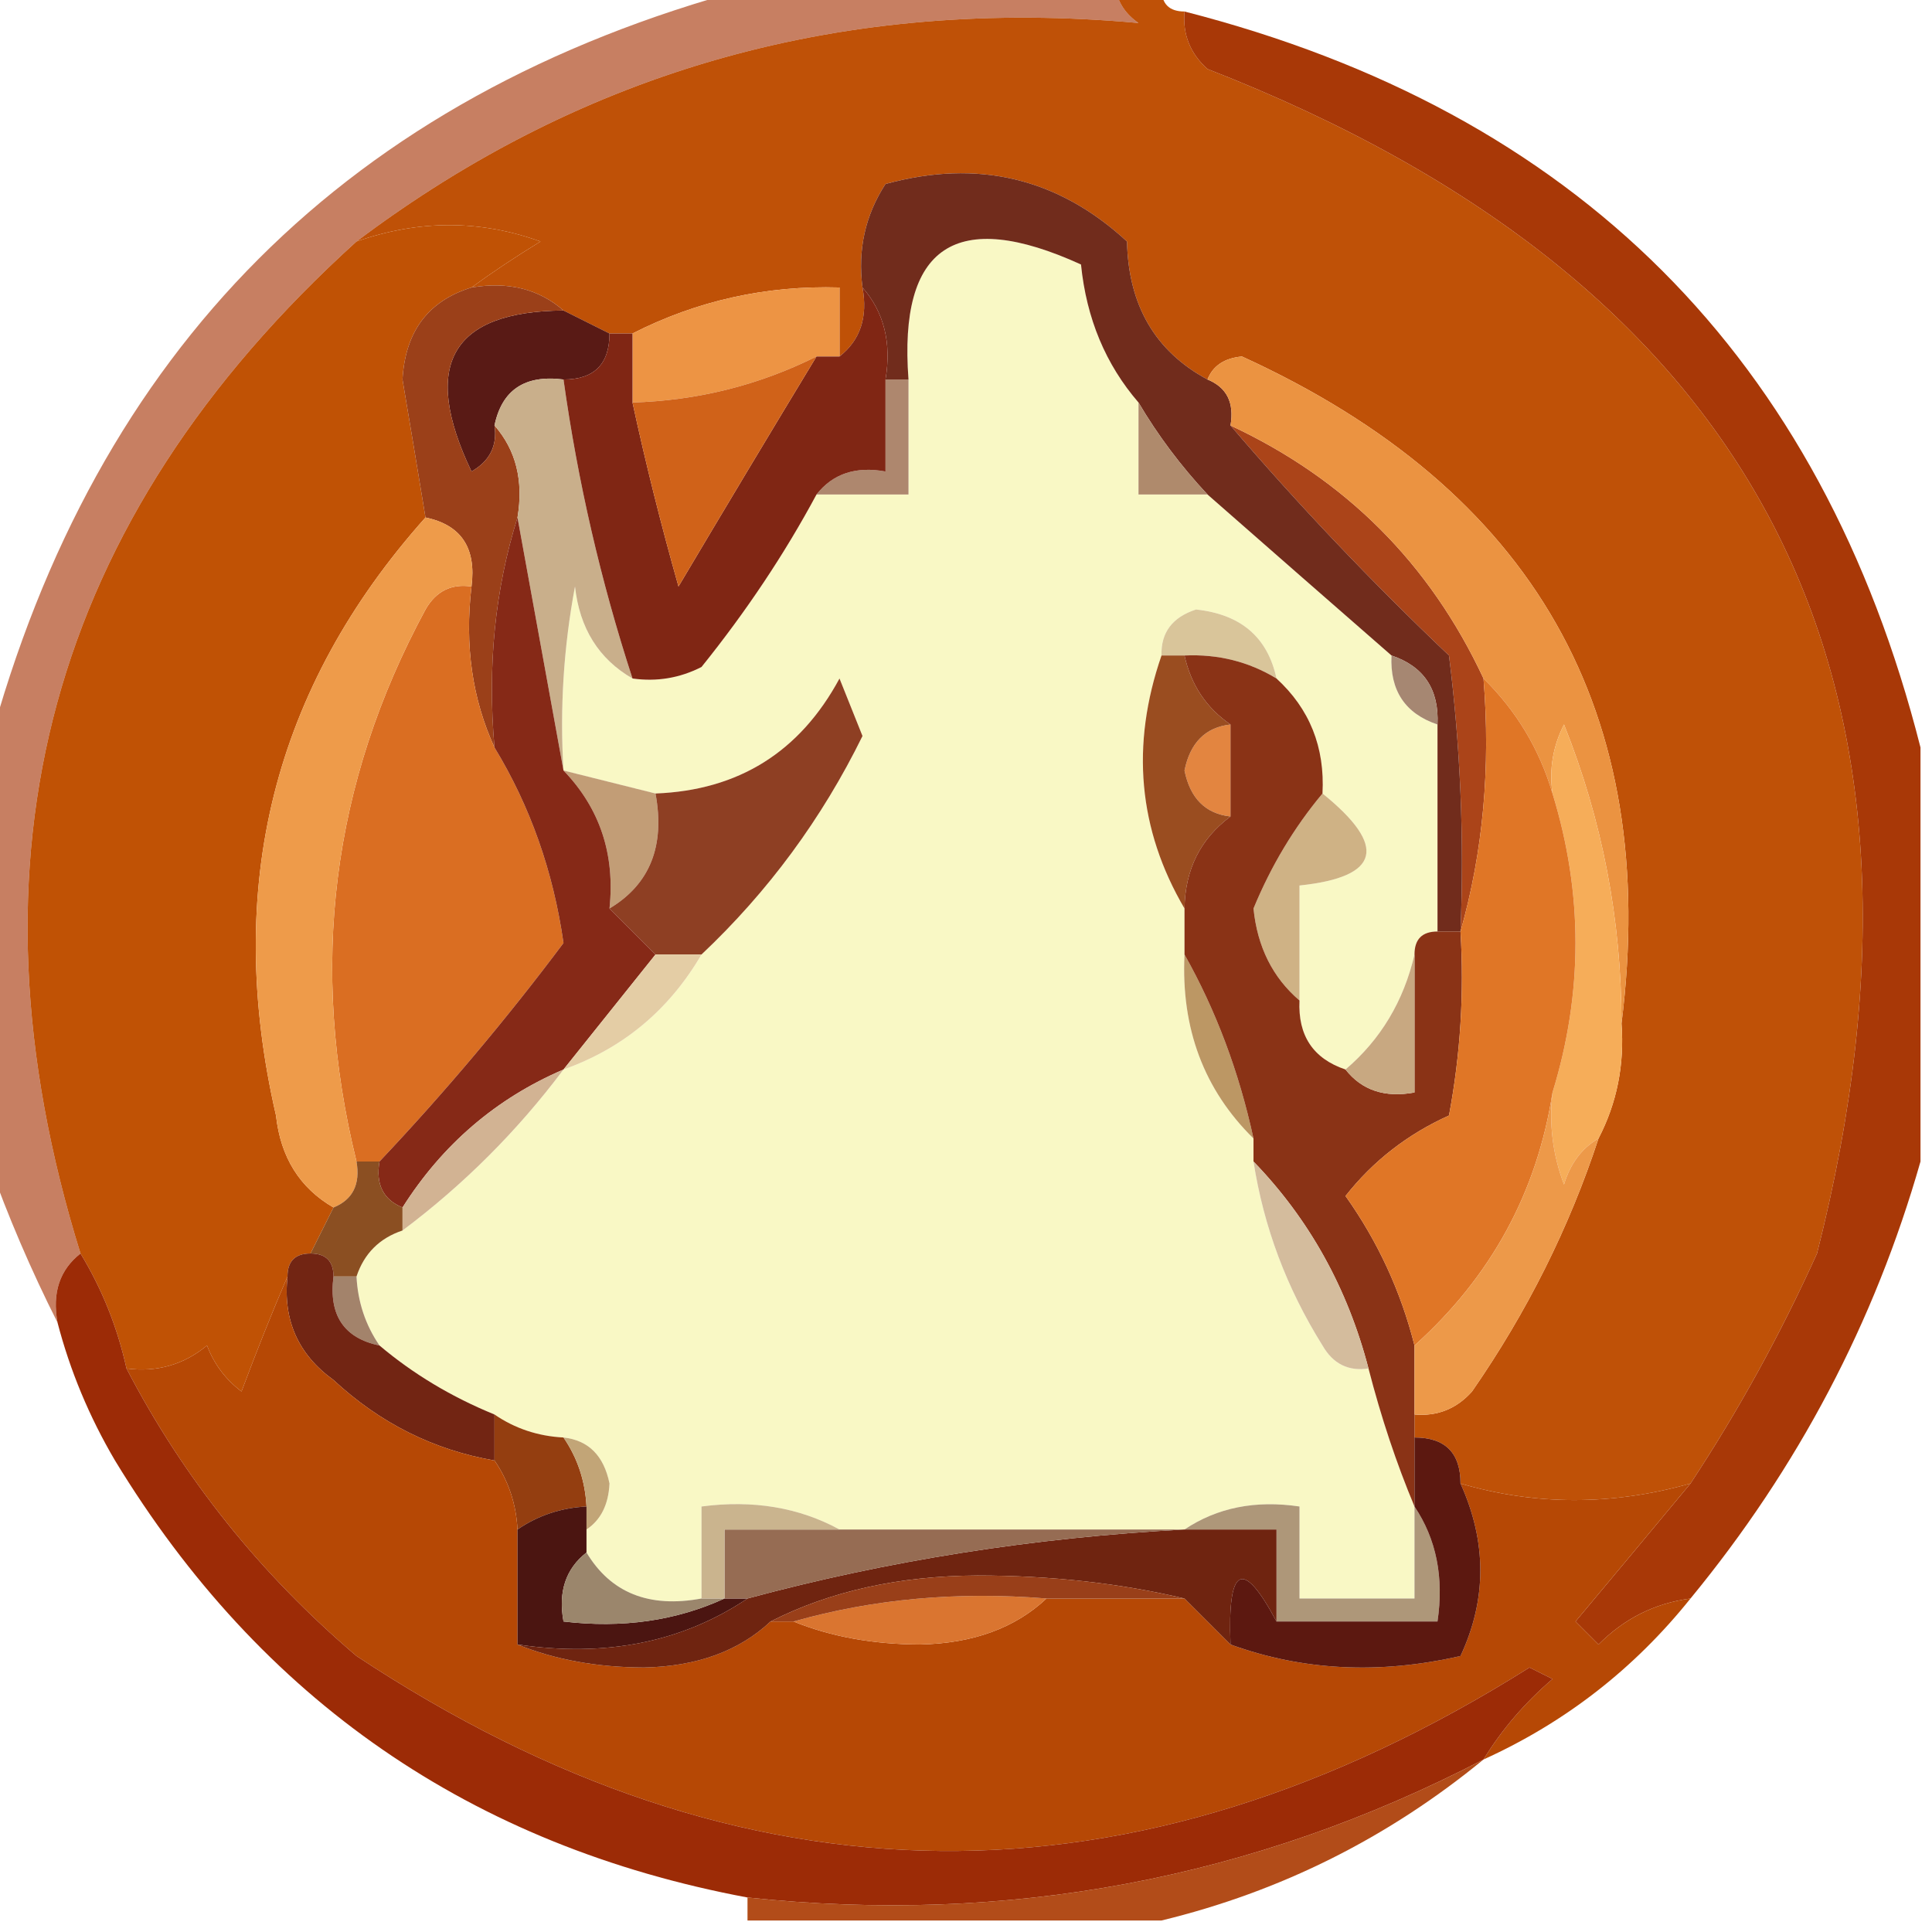 <svg width="84" height="84" viewBox="0 0 84 84" fill="none" xmlns="http://www.w3.org/2000/svg">
<g clip-path="url(#clip0_2_321)">
<path fill-rule="evenodd" clip-rule="evenodd" d="M48.5 -0.5C49.167 -0.5 49.833 -0.5 50.5 -0.5C50.5 0.167 50.833 0.5 51.5 0.5C51.414 1.496 51.748 2.329 52.5 3C76.51 12.364 85.343 29.53 79 54.5C77.408 58.021 75.575 61.354 73.5 64.5C70.098 65.46 66.765 65.46 63.5 64.5C63.5 63.167 62.833 62.5 61.5 62.5C61.5 62.167 61.5 61.833 61.5 61.5C62.496 61.586 63.329 61.252 64 60.5C66.393 57.048 68.226 53.381 69.5 49.5C70.301 47.958 70.634 46.291 70.5 44.5C72.198 30.971 66.698 21.304 54 15.5C53.235 15.57 52.735 15.903 52.5 16.5C50.228 15.277 49.061 13.277 49 10.5C46.005 7.735 42.505 6.902 38.5 8C37.62 9.356 37.286 10.856 37.5 12.5C37.737 13.791 37.404 14.791 36.5 15.5C36.5 14.5 36.5 13.5 36.5 12.5C33.308 12.405 30.308 13.071 27.5 14.5C27.167 14.5 26.833 14.5 26.5 14.5C25.833 14.167 25.167 13.833 24.5 13.5C23.432 12.566 22.099 12.232 20.5 12.5C21.398 11.842 22.398 11.176 23.5 10.5C20.874 9.551 18.207 9.551 15.5 10.5C25.443 3.009 36.777 -0.157 49.5 1C48.944 0.617 48.611 0.117 48.5 -0.5Z" fill="#BF5107"/>
<path fill-rule="evenodd" clip-rule="evenodd" d="M24.5 13.5C25.167 13.833 25.833 14.167 26.5 14.5C26.5 15.833 25.833 16.5 24.5 16.5C22.821 16.285 21.821 16.952 21.5 18.5C21.631 19.376 21.297 20.043 20.5 20.5C18.289 15.868 19.622 13.535 24.5 13.5Z" fill="#591A15"/>
<path fill-rule="evenodd" clip-rule="evenodd" d="M36.5 15.5C36.167 15.5 35.833 15.5 35.5 15.5C32.994 16.75 30.327 17.416 27.5 17.5C27.5 16.5 27.5 15.5 27.5 14.5C30.308 13.071 33.308 12.404 36.5 12.5C36.5 13.5 36.5 14.5 36.5 15.5Z" fill="#ED9444"/>
<path fill-rule="evenodd" clip-rule="evenodd" d="M49.5 17.5C49.5 18.833 49.5 20.167 49.5 21.5C50.5 21.5 51.5 21.5 52.5 21.5C55.192 23.862 57.859 26.196 60.5 28.5C60.427 30.027 61.094 31.027 62.5 31.5C62.5 34.5 62.5 37.5 62.5 40.5C61.833 40.5 61.5 40.833 61.5 41.5C61.028 43.531 60.028 45.198 58.5 46.5C57.094 46.027 56.427 45.027 56.5 43.5C56.5 41.833 56.5 40.167 56.5 38.5C60.013 38.131 60.346 36.797 57.5 34.5C57.608 32.486 56.942 30.82 55.5 29.5C55.116 27.707 53.95 26.707 52 26.5C50.97 26.836 50.47 27.503 50.5 28.5C49.154 32.399 49.487 36.066 51.5 39.5C51.5 40.167 51.5 40.833 51.5 41.5C51.346 44.716 52.346 47.383 54.5 49.5C54.5 49.833 54.5 50.167 54.5 50.5C54.942 53.343 55.942 56.009 57.5 58.5C57.957 59.297 58.624 59.631 59.5 59.5C60.048 61.626 60.715 63.626 61.5 65.5C61.5 66.833 61.5 68.167 61.5 69.5C59.833 69.5 58.167 69.5 56.5 69.5C56.5 68.167 56.5 66.833 56.5 65.5C54.585 65.216 52.919 65.549 51.5 66.5C46.5 66.5 41.5 66.5 36.5 66.5C34.735 65.539 32.735 65.205 30.5 65.5C30.5 66.833 30.5 68.167 30.5 69.5C28.219 69.923 26.552 69.256 25.5 67.5C25.5 67.167 25.5 66.833 25.5 66.5C26.124 66.083 26.457 65.416 26.5 64.5C26.253 63.287 25.586 62.62 24.5 62.5C23.391 62.443 22.391 62.11 21.5 61.5C19.632 60.737 17.965 59.737 16.5 58.5C15.89 57.609 15.557 56.609 15.5 55.5C15.833 54.5 16.5 53.833 17.5 53.5C20.167 51.5 22.5 49.167 24.5 46.5C27.089 45.581 29.089 43.914 30.5 41.5C33.4 38.764 35.733 35.598 37.5 32C37.167 31.167 36.833 30.333 36.5 29.5C34.777 32.694 32.111 34.361 28.5 34.5C27.167 34.167 25.833 33.833 24.5 33.5C24.336 30.813 24.503 28.146 25 25.5C25.2 27.32 26.034 28.653 27.5 29.5C28.552 29.649 29.552 29.483 30.5 29C32.452 26.574 34.119 24.074 35.5 21.5C36.833 21.5 38.167 21.5 39.5 21.5C39.5 19.833 39.5 18.167 39.5 16.5C39.062 10.687 41.562 9.02 47 11.5C47.236 13.845 48.07 15.845 49.5 17.5Z" fill="#F9F8C5"/>
<path fill-rule="evenodd" clip-rule="evenodd" d="M20.5 12.5C18.62 13.078 17.62 14.412 17.5 16.5C17.84 18.512 18.173 20.512 18.5 22.5C11.884 29.91 9.717 38.576 12 48.5C12.2 50.32 13.034 51.653 14.5 52.5C14.167 53.167 13.833 53.833 13.5 54.5C12.833 54.5 12.5 54.833 12.5 55.5C11.836 57.042 11.17 58.709 10.5 60.5C9.808 59.975 9.308 59.308 9 58.5C7.989 59.337 6.822 59.67 5.5 59.5C5.107 57.716 4.441 56.05 3.5 54.5C-1.858 37.265 2.142 22.598 15.5 10.5C18.207 9.551 20.874 9.551 23.5 10.5C22.398 11.176 21.398 11.842 20.5 12.5Z" fill="#C05205"/>
<path fill-rule="evenodd" clip-rule="evenodd" d="M38.5 16.5C38.833 16.5 39.167 16.5 39.5 16.5C39.5 18.167 39.5 19.833 39.5 21.5C38.167 21.5 36.833 21.5 35.5 21.5C36.209 20.596 37.209 20.263 38.5 20.5C38.5 19.167 38.5 17.833 38.5 16.5Z" fill="#AE876E"/>
<path fill-rule="evenodd" clip-rule="evenodd" d="M53.5 18.5C58.5 20.833 62.167 24.5 64.5 29.5C64.815 33.371 64.482 37.038 63.5 40.5C63.666 36.486 63.499 32.486 63 28.5C59.629 25.297 56.462 21.964 53.5 18.5Z" fill="#AB4419"/>
<path fill-rule="evenodd" clip-rule="evenodd" d="M52.5 16.5C53.338 16.842 53.672 17.508 53.5 18.5C56.462 21.964 59.629 25.297 63 28.5C63.499 32.486 63.666 36.486 63.5 40.5C63.167 40.5 62.833 40.5 62.5 40.5C62.5 37.5 62.5 34.5 62.5 31.5C62.573 29.973 61.906 28.973 60.5 28.5C57.859 26.196 55.192 23.862 52.5 21.5C51.341 20.26 50.341 18.926 49.5 17.5C48.07 15.845 47.236 13.845 47 11.5C41.562 9.02 39.062 10.687 39.5 16.5C39.167 16.5 38.833 16.5 38.5 16.5C38.768 14.901 38.434 13.568 37.5 12.5C37.286 10.856 37.62 9.356 38.5 8C42.505 6.902 46.005 7.735 49 10.5C49.061 13.277 50.228 15.277 52.5 16.5Z" fill="#712C1C"/>
<path fill-rule="evenodd" clip-rule="evenodd" d="M49.5 17.5C50.341 18.926 51.341 20.26 52.5 21.5C51.5 21.5 50.5 21.5 49.5 21.5C49.5 20.167 49.5 18.833 49.5 17.5Z" fill="#AF8A6C"/>
<path fill-rule="evenodd" clip-rule="evenodd" d="M20.5 12.5C22.099 12.232 23.432 12.566 24.5 13.5C19.622 13.535 18.289 15.868 20.5 20.5C21.297 20.043 21.631 19.376 21.5 18.5C22.434 19.568 22.768 20.901 22.5 22.5C21.521 25.625 21.187 28.958 21.5 32.5C20.532 30.393 20.198 28.059 20.5 25.5C20.715 23.821 20.048 22.821 18.5 22.5C18.173 20.512 17.84 18.512 17.5 16.5C17.62 14.412 18.62 13.078 20.5 12.5Z" fill="#9B4019"/>
<path fill-rule="evenodd" clip-rule="evenodd" d="M24.5 16.5C25.119 20.93 26.119 25.263 27.5 29.5C26.034 28.653 25.2 27.32 25 25.5C24.503 28.146 24.336 30.813 24.5 33.5C23.833 29.833 23.167 26.167 22.5 22.5C22.768 20.901 22.434 19.567 21.5 18.5C21.821 16.952 22.821 16.285 24.5 16.5Z" fill="#C9AF8B"/>
<path fill-rule="evenodd" clip-rule="evenodd" d="M37.5 12.5C38.434 13.568 38.768 14.901 38.5 16.5C38.5 17.833 38.5 19.167 38.5 20.5C37.209 20.263 36.209 20.596 35.5 21.5C34.119 24.074 32.452 26.574 30.5 29C29.552 29.483 28.552 29.649 27.5 29.5C26.119 25.263 25.119 20.93 24.5 16.5C25.833 16.5 26.5 15.833 26.5 14.5C26.833 14.5 27.167 14.5 27.5 14.5C27.5 15.5 27.5 16.5 27.5 17.5C28.073 20.147 28.74 22.813 29.5 25.5C31.546 22.055 33.546 18.721 35.5 15.5C35.833 15.5 36.167 15.5 36.5 15.5C37.404 14.791 37.737 13.791 37.5 12.5Z" fill="#802614"/>
<path fill-rule="evenodd" clip-rule="evenodd" d="M35.5 15.5C33.546 18.721 31.546 22.055 29.5 25.5C28.74 22.813 28.073 20.147 27.5 17.5C30.327 17.416 32.994 16.75 35.5 15.5Z" fill="#D06219"/>
<path fill-rule="evenodd" clip-rule="evenodd" d="M55.5 29.5C54.292 28.766 52.959 28.433 51.5 28.5C51.167 28.5 50.833 28.5 50.5 28.5C50.47 27.503 50.97 26.836 52 26.5C53.95 26.707 55.116 27.707 55.5 29.5Z" fill="#D9C59A"/>
<path fill-rule="evenodd" clip-rule="evenodd" d="M51.5 0.5C68.533 4.866 79.199 15.533 83.5 32.5C83.5 38.5 83.5 44.5 83.5 50.5C81.507 57.483 78.174 63.817 73.5 69.5C71.956 69.703 70.622 70.37 69.5 71.5C69.167 71.167 68.833 70.833 68.5 70.5C70.19 68.481 71.856 66.481 73.5 64.5C75.575 61.354 77.408 58.021 79 54.5C85.343 29.53 76.51 12.364 52.5 3C51.748 2.329 51.414 1.496 51.5 0.5Z" fill="#A83807"/>
<path fill-rule="evenodd" clip-rule="evenodd" d="M52.5 16.5C52.735 15.903 53.235 15.57 54 15.5C66.698 21.304 72.198 30.971 70.5 44.5C70.499 39.997 69.666 35.663 68 31.5C67.517 32.448 67.35 33.448 67.5 34.5C66.935 32.58 65.935 30.913 64.5 29.5C62.167 24.5 58.5 20.833 53.5 18.5C53.672 17.508 53.338 16.842 52.5 16.5Z" fill="#EB9341"/>
<path fill-rule="evenodd" clip-rule="evenodd" d="M60.5 28.5C61.906 28.973 62.573 29.973 62.5 31.5C61.094 31.027 60.427 30.027 60.5 28.5Z" fill="#A68772"/>
<path fill-rule="evenodd" clip-rule="evenodd" d="M20.5 25.5C20.198 28.059 20.532 30.393 21.5 32.5C23.055 35.057 24.055 37.89 24.5 41C22.012 44.321 19.345 47.488 16.5 50.5C16.167 50.5 15.833 50.5 15.5 50.5C13.415 42.053 14.415 34.053 18.5 26.5C18.957 25.703 19.624 25.369 20.5 25.5Z" fill="#DA6E22"/>
<path fill-rule="evenodd" clip-rule="evenodd" d="M18.5 22.5C20.048 22.821 20.715 23.821 20.5 25.5C19.624 25.369 18.957 25.703 18.5 26.5C14.415 34.053 13.415 42.053 15.5 50.5C15.672 51.492 15.338 52.158 14.5 52.5C13.034 51.653 12.2 50.32 12 48.5C9.717 38.576 11.884 29.91 18.5 22.5Z" fill="#EE9B4A"/>
<path fill-rule="evenodd" clip-rule="evenodd" d="M53.5 31.5C53.5 32.833 53.5 34.167 53.5 35.5C52.414 35.38 51.747 34.713 51.5 33.5C51.747 32.287 52.414 31.62 53.5 31.5Z" fill="#E38540"/>
<path fill-rule="evenodd" clip-rule="evenodd" d="M50.5 28.5C50.833 28.5 51.167 28.5 51.5 28.5C51.782 29.778 52.449 30.778 53.5 31.5C52.414 31.62 51.747 32.287 51.5 33.5C51.747 34.713 52.414 35.38 53.5 35.5C52.194 36.467 51.527 37.801 51.5 39.5C49.487 36.066 49.154 32.399 50.5 28.5Z" fill="#9A4D20"/>
<path fill-rule="evenodd" clip-rule="evenodd" d="M24.5 33.5C25.833 33.833 27.167 34.167 28.5 34.5C28.923 36.781 28.256 38.448 26.5 39.5C26.747 37.142 26.081 35.142 24.5 33.5Z" fill="#C29D76"/>
<path fill-rule="evenodd" clip-rule="evenodd" d="M57.5 34.5C60.346 36.797 60.013 38.131 56.5 38.5C56.5 40.167 56.5 41.833 56.5 43.5C55.335 42.504 54.668 41.17 54.5 39.5C55.267 37.642 56.267 35.976 57.5 34.5Z" fill="#CFB285"/>
<path fill-rule="evenodd" clip-rule="evenodd" d="M30.5 41.5C29.833 41.5 29.167 41.5 28.5 41.5C27.833 40.833 27.167 40.167 26.5 39.5C28.256 38.448 28.923 36.781 28.5 34.5C32.111 34.361 34.777 32.694 36.5 29.5C36.833 30.333 37.167 31.167 37.5 32C35.733 35.598 33.4 38.764 30.5 41.5Z" fill="#8E3F23"/>
<path fill-rule="evenodd" clip-rule="evenodd" d="M22.5 22.5C23.167 26.167 23.833 29.833 24.5 33.5C26.081 35.142 26.747 37.142 26.5 39.5C27.167 40.167 27.833 40.833 28.5 41.5C27.167 43.167 25.833 44.833 24.5 46.5C21.573 47.757 19.239 49.757 17.5 52.5C16.662 52.158 16.328 51.492 16.5 50.5C19.345 47.488 22.012 44.321 24.5 41C24.055 37.89 23.055 35.057 21.5 32.5C21.187 28.958 21.521 25.625 22.5 22.5Z" fill="#862917"/>
<path fill-rule="evenodd" clip-rule="evenodd" d="M70.5 44.5C70.634 46.291 70.301 47.958 69.5 49.5C68.778 49.917 68.278 50.584 68 51.5C67.51 50.207 67.343 48.873 67.5 47.5C68.833 43.167 68.833 38.833 67.5 34.5C67.35 33.448 67.517 32.448 68 31.5C69.666 35.663 70.499 39.997 70.5 44.5Z" fill="#F6AD59"/>
<path fill-rule="evenodd" clip-rule="evenodd" d="M28.5 41.5C29.167 41.5 29.833 41.5 30.5 41.5C29.089 43.914 27.089 45.581 24.5 46.5C25.833 44.833 27.167 43.167 28.5 41.5Z" fill="#E4CDA5"/>
<path fill-rule="evenodd" clip-rule="evenodd" d="M51.5 41.5C52.871 43.936 53.871 46.603 54.5 49.5C52.346 47.383 51.346 44.716 51.5 41.5Z" fill="#BC9764"/>
<path fill-rule="evenodd" clip-rule="evenodd" d="M51.5 28.5C52.959 28.433 54.292 28.766 55.5 29.5C56.942 30.82 57.608 32.486 57.5 34.5C56.267 35.976 55.267 37.642 54.5 39.5C54.668 41.17 55.335 42.504 56.5 43.5C56.427 45.027 57.094 46.027 58.5 46.5C59.209 47.404 60.209 47.737 61.5 47.5C61.5 45.5 61.5 43.5 61.5 41.5C61.5 40.833 61.833 40.5 62.5 40.5C62.833 40.5 63.167 40.5 63.5 40.5C63.664 43.187 63.497 45.854 63 48.5C61.197 49.313 59.697 50.48 58.5 52C59.906 53.978 60.906 56.145 61.5 58.5C61.5 59.5 61.5 60.5 61.5 61.5C61.5 61.833 61.5 62.167 61.5 62.5C61.5 63.5 61.5 64.5 61.5 65.5C60.715 63.626 60.048 61.626 59.5 59.5C58.59 56.008 56.924 53.008 54.5 50.5C54.5 50.167 54.5 49.833 54.5 49.5C53.871 46.603 52.871 43.936 51.5 41.5C51.5 40.833 51.5 40.167 51.5 39.5C51.527 37.801 52.194 36.467 53.5 35.5C53.5 34.167 53.5 32.833 53.5 31.5C52.449 30.778 51.782 29.778 51.5 28.5Z" fill="#8A3316"/>
<path fill-rule="evenodd" clip-rule="evenodd" d="M61.5 41.5C61.5 43.5 61.5 45.5 61.5 47.5C60.209 47.737 59.209 47.404 58.5 46.5C60.028 45.198 61.028 43.531 61.5 41.5Z" fill="#C8A881"/>
<path opacity="0.635" fill-rule="evenodd" clip-rule="evenodd" d="M32.5 -0.5C37.833 -0.5 43.167 -0.5 48.5 -0.5C48.611 0.117 48.944 0.617 49.5 1C36.777 -0.157 25.443 3.009 15.5 10.5C2.142 22.598 -1.858 37.265 3.5 54.5C2.596 55.209 2.263 56.209 2.5 57.5C1.349 55.221 0.349 52.888 -0.5 50.5C-0.5 44.5 -0.5 38.5 -0.5 32.5C4.167 15.167 15.167 4.167 32.5 -0.5Z" fill="#A73608"/>
<path fill-rule="evenodd" clip-rule="evenodd" d="M64.5 29.5C65.935 30.913 66.935 32.58 67.5 34.5C68.833 38.833 68.833 43.167 67.5 47.5C66.826 51.845 64.826 55.512 61.5 58.5C60.906 56.145 59.906 53.978 58.5 52C59.697 50.48 61.197 49.313 63 48.5C63.497 45.854 63.664 43.187 63.5 40.5C64.482 37.038 64.815 33.371 64.5 29.5Z" fill="#E07626"/>
<path fill-rule="evenodd" clip-rule="evenodd" d="M24.5 46.5C22.5 49.167 20.167 51.5 17.5 53.5C17.5 53.167 17.5 52.833 17.5 52.5C19.239 49.757 21.573 47.757 24.5 46.5Z" fill="#D2B393"/>
<path fill-rule="evenodd" clip-rule="evenodd" d="M67.5 47.5C67.343 48.873 67.51 50.207 68 51.5C68.278 50.584 68.778 49.917 69.5 49.5C68.226 53.381 66.393 57.048 64 60.5C63.329 61.252 62.496 61.586 61.5 61.5C61.5 60.5 61.5 59.5 61.5 58.5C64.826 55.512 66.826 51.845 67.5 47.5Z" fill="#ED9949"/>
<path fill-rule="evenodd" clip-rule="evenodd" d="M15.5 50.5C15.833 50.5 16.167 50.5 16.5 50.5C16.328 51.492 16.662 52.158 17.5 52.5C17.5 52.833 17.5 53.167 17.5 53.5C16.5 53.833 15.833 54.5 15.5 55.5C15.167 55.5 14.833 55.5 14.5 55.5C14.5 54.833 14.167 54.5 13.5 54.5C13.833 53.833 14.167 53.167 14.5 52.5C15.338 52.158 15.672 51.492 15.5 50.5Z" fill="#8B4F22"/>
<path fill-rule="evenodd" clip-rule="evenodd" d="M54.5 50.5C56.924 53.008 58.59 56.008 59.5 59.5C58.624 59.631 57.957 59.297 57.5 58.5C55.942 56.009 54.942 53.343 54.5 50.5Z" fill="#D4BC9D"/>
<path fill-rule="evenodd" clip-rule="evenodd" d="M14.5 55.5C14.833 55.5 15.167 55.5 15.5 55.5C15.557 56.609 15.89 57.609 16.5 58.5C14.952 58.179 14.285 57.179 14.5 55.5Z" fill="#A3836B"/>
<path fill-rule="evenodd" clip-rule="evenodd" d="M13.5 54.5C14.167 54.5 14.5 54.833 14.5 55.5C14.285 57.179 14.952 58.179 16.5 58.5C17.965 59.737 19.632 60.737 21.5 61.5C21.5 62.167 21.5 62.833 21.5 63.5C18.86 63.046 16.527 61.879 14.5 60C12.963 58.89 12.296 57.39 12.5 55.5C12.5 54.833 12.833 54.5 13.5 54.5Z" fill="#722513"/>
<path fill-rule="evenodd" clip-rule="evenodd" d="M21.5 61.5C22.391 62.11 23.391 62.443 24.5 62.5C25.11 63.391 25.443 64.391 25.5 65.5C24.391 65.557 23.391 65.89 22.5 66.5C22.443 65.391 22.11 64.391 21.5 63.5C21.5 62.833 21.5 62.167 21.5 61.5Z" fill="#943E10"/>
<path fill-rule="evenodd" clip-rule="evenodd" d="M24.5 62.5C25.586 62.62 26.253 63.287 26.5 64.5C26.457 65.416 26.124 66.083 25.5 66.5C25.5 66.167 25.5 65.833 25.5 65.5C25.443 64.391 25.11 63.391 24.5 62.5Z" fill="#C2A577"/>
<path fill-rule="evenodd" clip-rule="evenodd" d="M12.5 55.5C12.296 57.39 12.963 58.89 14.5 60C16.527 61.879 18.86 63.046 21.5 63.5C22.11 64.391 22.443 65.391 22.5 66.5C22.5 68.167 22.5 69.833 22.5 71.5C24.134 72.161 25.967 72.494 28 72.5C30.295 72.454 32.129 71.787 33.5 70.5C33.833 70.5 34.167 70.5 34.5 70.5C36.134 71.161 37.967 71.494 40 71.5C42.295 71.454 44.129 70.787 45.5 69.5C47.5 69.5 49.5 69.5 51.5 69.5C52.167 70.167 52.833 70.833 53.5 71.5C56.64 72.641 59.973 72.808 63.5 72C64.649 69.541 64.649 67.041 63.5 64.5C66.765 65.46 70.098 65.46 73.5 64.5C71.856 66.481 70.19 68.481 68.5 70.5C68.833 70.833 69.167 71.167 69.5 71.5C70.622 70.37 71.956 69.703 73.5 69.5C71.052 72.556 68.052 74.889 64.5 76.5C65.29 75.206 66.29 74.039 67.5 73C67.167 72.833 66.833 72.667 66.5 72.5C49.337 83.301 32.337 83.135 15.5 72C11.317 68.441 7.984 64.275 5.5 59.5C6.822 59.67 7.989 59.337 9 58.5C9.308 59.308 9.808 59.975 10.5 60.5C11.17 58.709 11.836 57.042 12.5 55.5Z" fill="#B64805"/>
<path fill-rule="evenodd" clip-rule="evenodd" d="M25.5 65.5C25.5 65.833 25.5 66.167 25.5 66.5C25.5 66.833 25.5 67.167 25.5 67.5C24.596 68.209 24.263 69.209 24.5 70.5C27.059 70.802 29.393 70.468 31.5 69.5C31.833 69.5 32.167 69.5 32.5 69.5C29.663 71.402 26.329 72.069 22.5 71.5C22.5 69.833 22.5 68.167 22.5 66.5C23.391 65.89 24.391 65.557 25.5 65.5Z" fill="#4B1511"/>
<path fill-rule="evenodd" clip-rule="evenodd" d="M51.5 66.5C52.919 65.549 54.585 65.216 56.5 65.5C56.5 66.833 56.5 68.167 56.5 69.5C58.167 69.5 59.833 69.5 61.5 69.5C61.5 68.167 61.5 66.833 61.5 65.5C62.451 66.919 62.785 68.585 62.5 70.5C60.167 70.5 57.833 70.5 55.5 70.5C55.5 69.167 55.5 67.833 55.5 66.5C54.167 66.5 52.833 66.5 51.5 66.5Z" fill="#AE9779"/>
<path fill-rule="evenodd" clip-rule="evenodd" d="M25.5 67.5C26.552 69.256 28.219 69.923 30.5 69.5C30.833 69.5 31.167 69.5 31.5 69.5C29.393 70.468 27.059 70.802 24.5 70.5C24.263 69.209 24.596 68.209 25.5 67.5Z" fill="#9B866C"/>
<path fill-rule="evenodd" clip-rule="evenodd" d="M51.5 66.5C52.833 66.5 54.167 66.5 55.5 66.5C55.5 67.833 55.5 69.167 55.5 70.5C54.033 67.742 53.367 68.075 53.5 71.5C52.833 70.833 52.167 70.167 51.5 69.5C48.686 68.835 45.686 68.502 42.5 68.5C39.087 68.517 36.087 69.184 33.5 70.5C32.129 71.787 30.295 72.454 28 72.5C25.967 72.494 24.134 72.161 22.5 71.5C26.329 72.069 29.663 71.402 32.5 69.5C38.601 67.851 44.935 66.851 51.5 66.5Z" fill="#6F2410"/>
<path fill-rule="evenodd" clip-rule="evenodd" d="M45.5 69.5C44.129 70.787 42.295 71.454 40 71.5C37.967 71.494 36.134 71.161 34.5 70.5C37.962 69.518 41.629 69.185 45.5 69.5Z" fill="#DA7530"/>
<path fill-rule="evenodd" clip-rule="evenodd" d="M51.5 69.5C49.5 69.5 47.5 69.5 45.5 69.5C41.629 69.185 37.962 69.518 34.5 70.5C34.167 70.5 33.833 70.5 33.5 70.5C36.087 69.184 39.087 68.517 42.5 68.5C45.686 68.502 48.686 68.835 51.5 69.5Z" fill="#993F19"/>
<path fill-rule="evenodd" clip-rule="evenodd" d="M36.5 66.5C41.5 66.5 46.5 66.5 51.5 66.5C44.935 66.851 38.601 67.851 32.5 69.5C32.167 69.5 31.833 69.5 31.5 69.5C31.5 68.5 31.5 67.5 31.5 66.5C33.167 66.5 34.833 66.5 36.5 66.5Z" fill="#966C53"/>
<path fill-rule="evenodd" clip-rule="evenodd" d="M36.5 66.5C34.833 66.5 33.167 66.5 31.5 66.5C31.5 67.5 31.5 68.5 31.5 69.5C31.167 69.5 30.833 69.5 30.5 69.5C30.5 68.167 30.5 66.833 30.5 65.5C32.735 65.205 34.735 65.539 36.5 66.5Z" fill="#CAB48E"/>
<path fill-rule="evenodd" clip-rule="evenodd" d="M61.5 62.5C62.833 62.5 63.5 63.167 63.5 64.5C64.649 67.041 64.649 69.541 63.5 72C59.973 72.808 56.64 72.641 53.5 71.5C53.367 68.075 54.033 67.742 55.5 70.5C57.833 70.5 60.167 70.5 62.5 70.5C62.785 68.585 62.451 66.919 61.5 65.5C61.5 64.5 61.5 63.5 61.5 62.5Z" fill="#5C1810"/>
<path fill-rule="evenodd" clip-rule="evenodd" d="M3.5 54.5C4.441 56.05 5.107 57.716 5.5 59.5C7.984 64.275 11.317 68.441 15.5 72C32.337 83.135 49.337 83.301 66.5 72.5C66.833 72.667 67.167 72.833 67.5 73C66.29 74.039 65.29 75.206 64.5 76.5C54.486 81.702 43.819 83.702 32.5 82.5C20.5 80.251 11.333 73.918 5 63.5C3.878 61.593 3.045 59.593 2.5 57.5C2.263 56.209 2.596 55.209 3.5 54.5Z" fill="#9C2B06"/>
<path opacity="0.927" fill-rule="evenodd" clip-rule="evenodd" d="M64.5 76.5C60.349 79.909 55.683 82.242 50.5 83.5C44.5 83.5 38.5 83.5 32.5 83.5C32.5 83.167 32.5 82.833 32.5 82.5C43.819 83.702 54.486 81.702 64.5 76.5Z" fill="#AD3F08"/>
</g>
<defs>
<clipPath id="clip0_2_321">
<rect width="84" height="84" fill="white"/>
</clipPath>
</defs>
</svg>
